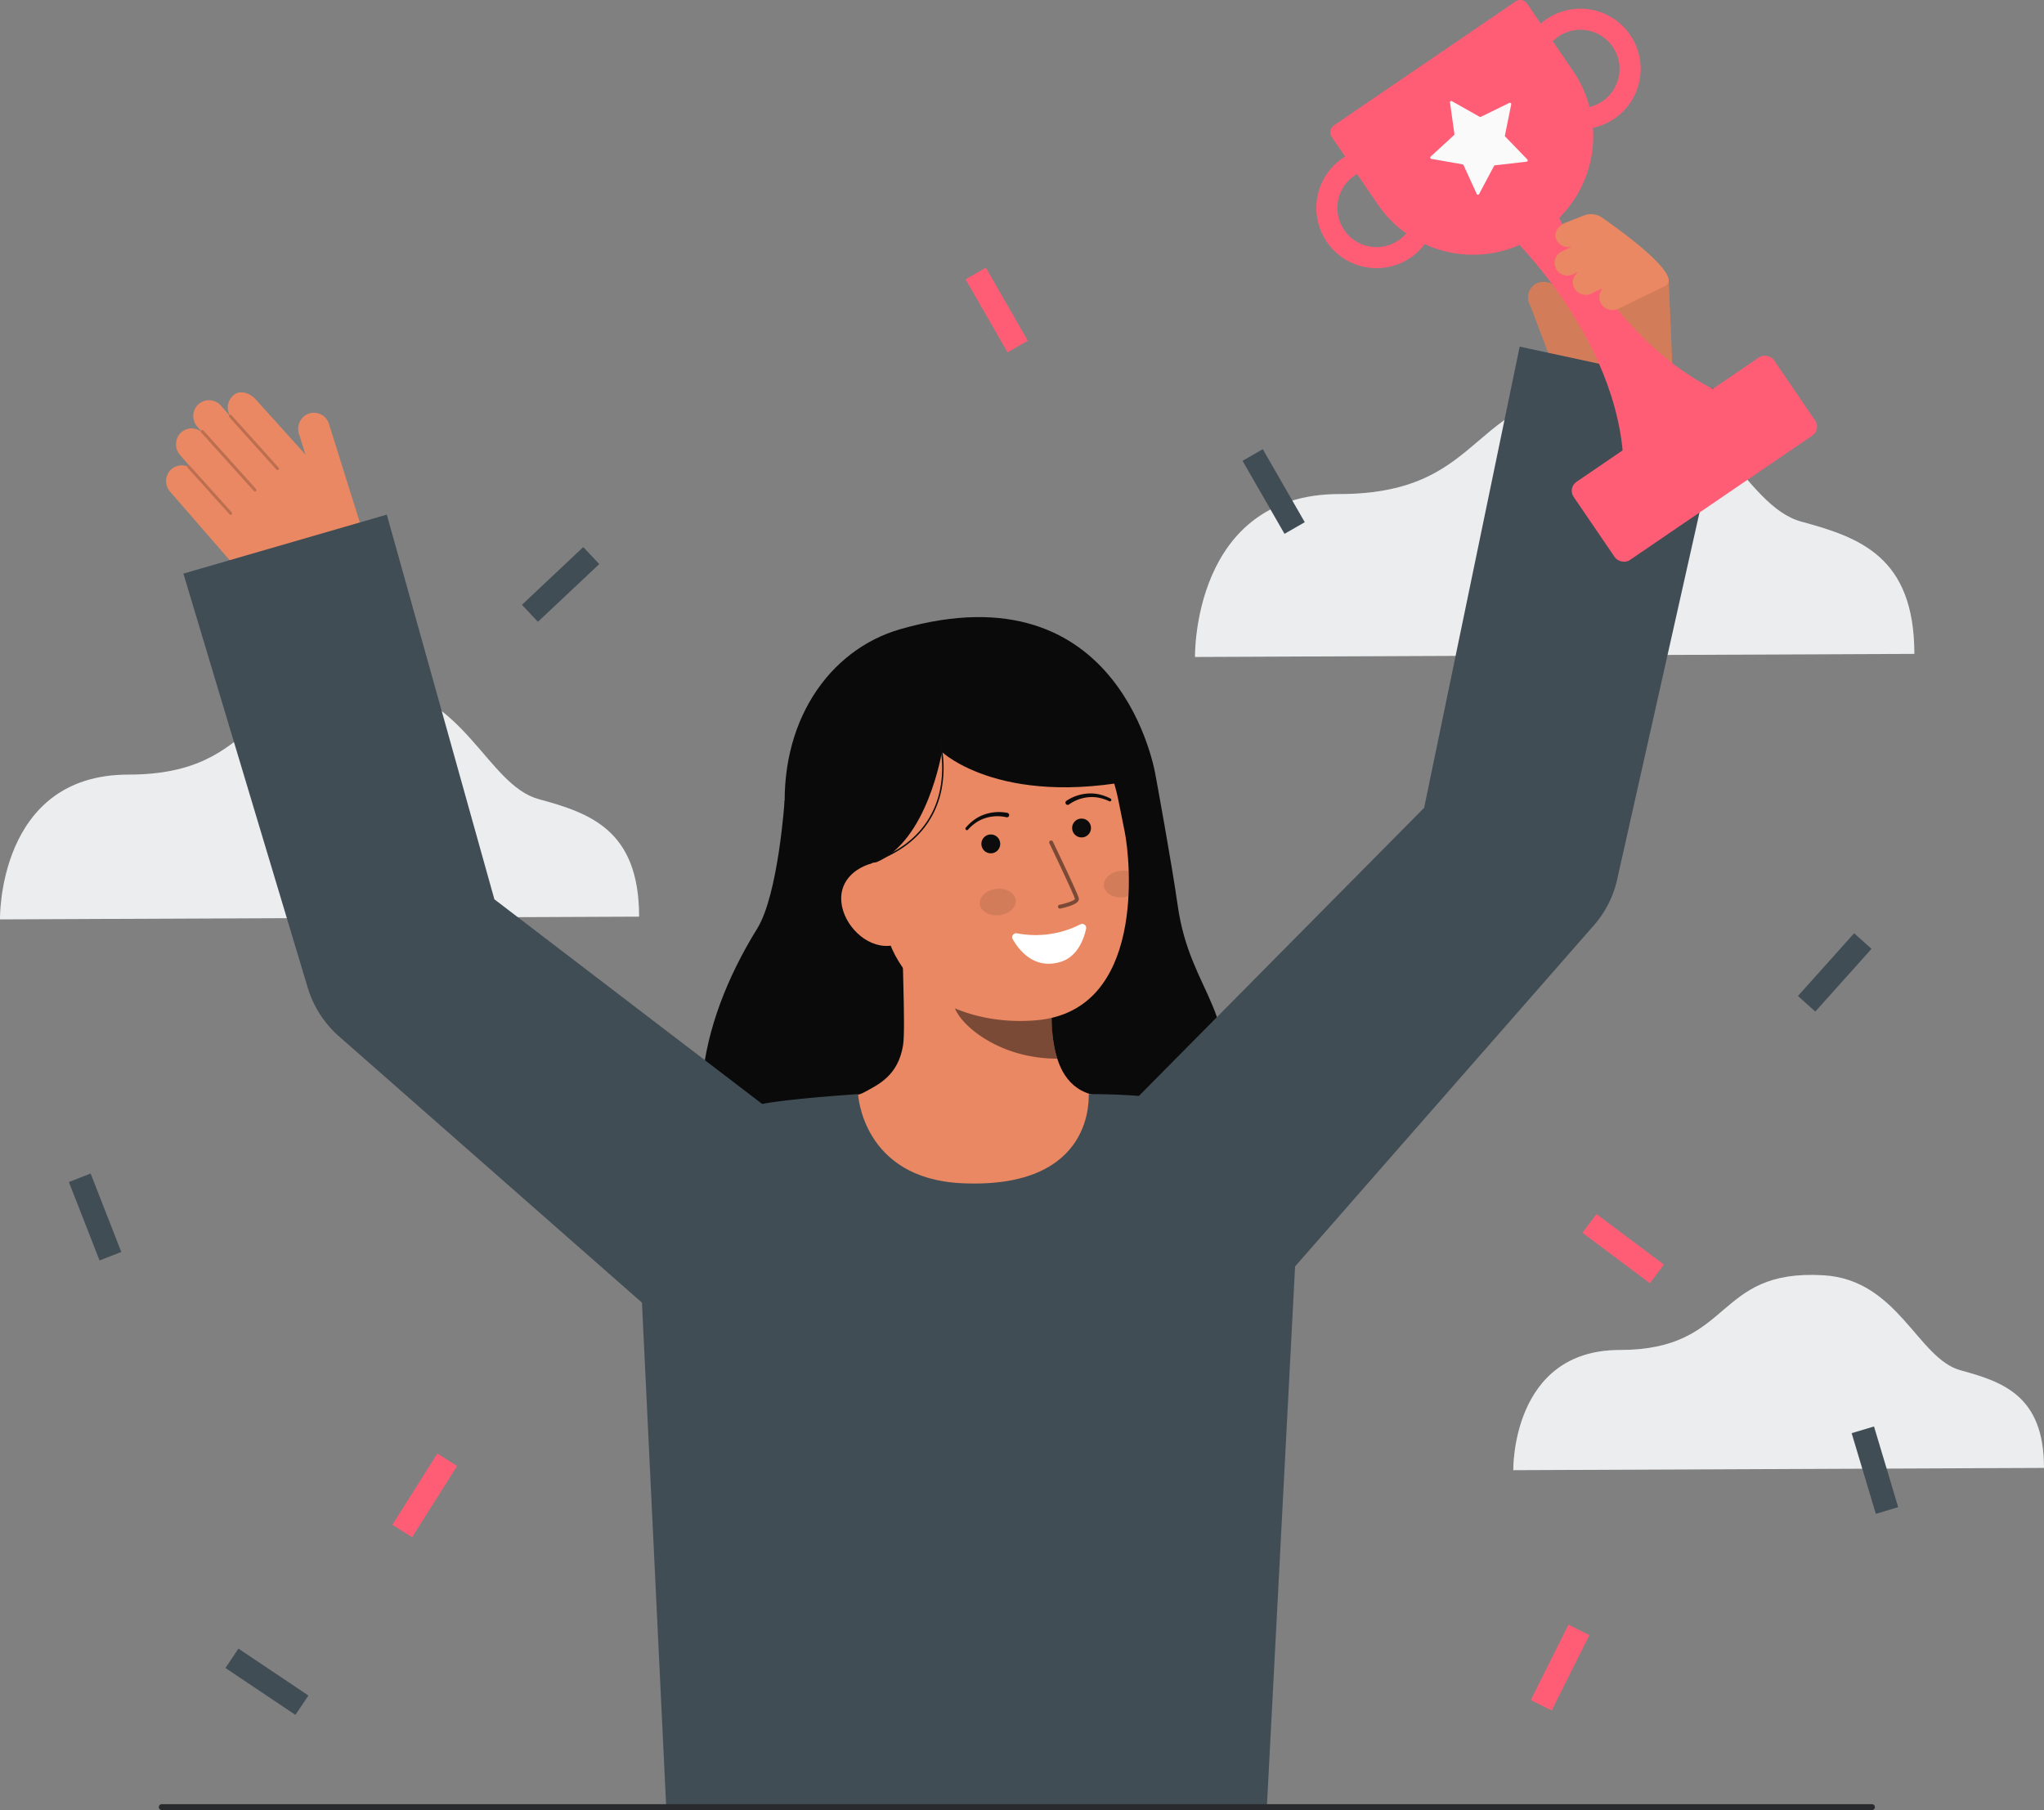 <svg id="Layer_1" data-name="Layer 1" xmlns="http://www.w3.org/2000/svg" viewBox="0 0 700.509 620.375">
  <rect x="0" y="0" width="700.509" height="620.375" fill="#808080" stroke="none"/>
  <g>
    <g>
      <path d="M409.549,225.171s-1.044-55.835,49.435-55.835c53.217,0,43.362-37.784,94.7-34.7,34.7,2.087,43.7,38.735,63.653,44.15s38.739,11.986,38.739,45.328Z" fill="#fff"></path>
      <path d="M518.63,503.891S517.86,462.7,555.1,462.7c39.263,0,31.992-27.876,69.865-25.6,25.6,1.54,32.237,28.578,46.961,32.573s28.581,8.843,28.581,33.443Z" fill="#fff"></path>
      <path d="M0,315.109S-.926,265.5,43.922,265.5c47.281,0,38.525-33.569,84.133-30.825,30.825,1.854,38.821,34.414,56.552,39.225s34.418,10.649,34.418,40.272Z" fill="#fff"></path>
      <path d="M409.549,225.171s-1.044-55.835,49.435-55.835c53.217,0,43.362-37.784,94.7-34.7,34.7,2.087,43.7,38.735,63.653,44.15s38.739,11.986,38.739,45.328Z" fill="#414D55" opacity="0.1"></path>
      <path d="M518.63,503.891S517.86,462.7,555.1,462.7c39.263,0,31.992-27.876,69.865-25.6,25.6,1.54,32.237,28.578,46.961,32.573s28.581,8.843,28.581,33.443Z" fill="#414D55" opacity="0.1"></path>
      <path d="M0,315.109S-.926,265.5,43.922,265.5c47.281,0,38.525-33.569,84.133-30.825,30.825,1.854,38.821,34.414,56.552,39.225s34.418,10.649,34.418,40.272Z" fill="#414D55" opacity="0.1"></path>
    </g>
    <g>
      <g>
        <path d="M524.5,104.813a5.42,5.42,0,0,1,1.987-7.612,5.626,5.626,0,0,1,7.376,2.144l3.868,6.213-1.871-21.836c-.4-2.8.886-6.487,4.053-6.735,2.546-.369,4.621-3.791,7.669-2.286.028-.008,23.938,18.83,24.314,21.424l1.473,34.565c1.6,11.006-35.8,8.8-35.8,8.8Z" fill="#E98862"></path>
        <g opacity="0.1">
          <path d="M524.5,104.813a5.42,5.42,0,0,1,1.987-7.612,5.626,5.626,0,0,1,7.376,2.144l3.868,6.213-1.871-21.836c-.4-2.8.886-6.487,4.053-6.735,2.546-.369,4.621-3.791,7.669-2.286.028-.008,23.938,18.83,24.314,21.424l1.473,34.565c1.6,11.006-35.8,8.8-35.8,8.8Z" fill="#0c0c0c"></path>
        </g>
      </g>
      <g>
        <path d="M268.9,274.369s-2.147,32.216-9.395,43.9c-20.865,33.648-26.91,71.5-6.015,91.277S407.66,429.6,417.757,384.114c8.5-38.294-9.742-42.412-14.18-74-2.008-14.294-7.533-44.266-7.533-44.266" fill="#0a0a0a"></path>
        <path id="sk" d="M383.26,377.445c-.231-.03-2.783,42.33-51.994,38.637-34.068-2.552-46.215-38.7-47-38.7,3.674-.781,9.859-1.916,11.49-2.786,5.365-2.883,12-5.882,13.731-16.3,1-6-.694-36.722-.173-42.8l52.294,11.672c-.731,12.83-5.845,42.575,12.08,47.839C376.674,375.884,379.887,376.684,383.26,377.445Z" fill="#E98862"></path>
        <path id="sh" d="M362.345,362.857a37.849,37.849,0,0,1-1.573-8.116,86.513,86.513,0,0,1,.342-18.878,57.335,57.335,0,0,1-28.9-12.662c-.971,3.586-6.311,19.256-4.832,22.664C330.174,352.307,343.307,362.857,362.345,362.857Z" fill="#0c0c0c" opacity="0.5"></path>
        <path d="M355.583,349.659c-20.618,2-47.294-6.252-52.82-33.708l-4.986-24.774c-5.527-27.456,4.414-52.616,30.266-57.82h0c25.852-5.2,49.654,13.166,55.18,40.622l2.208,10.968C387.551,295.482,392.368,346.1,355.583,349.659Z" fill="#E98862"></path>
        <path d="M370.248,316.824a33.807,33.807,0,0,1-21.721,3.061,1.368,1.368,0,0,0-1.451,2.009c2.2,3.877,7.418,10.5,16.369,7.8,5.781-1.744,7.966-7.691,8.776-11.369A1.368,1.368,0,0,0,370.248,316.824Z" fill="#fff"></path>
        <circle cx="370.667" cy="283.794" r="3.237" fill="#0c0c0c"></circle>
        <circle cx="339.562" cy="289.24" r="3.237" fill="#0c0c0c"></circle>
        <ellipse cx="341.941" cy="309.173" rx="6.187" ry="4.538" transform="translate(-34.222 42.691) rotate(-6.804)" fill="#0c0c0c" opacity="0.1"></ellipse>
        <path d="M378.329,303.731c.3,2.485,3.294,4.172,6.688,3.772a8.533,8.533,0,0,0,1.723-.391c.158-2.963.167-5.814.08-8.453a7.8,7.8,0,0,0-2.883-.169C380.543,298.891,378.035,301.235,378.329,303.731Z" fill="#0c0c0c" opacity="0.1"></path>
        <path d="M363.336,311.412l.051-.008a29.031,29.031,0,0,0,3.1-.827c1.518-.508,3.5-1.342,3.228-2.715-.314-1.565-8-17.581-8.873-19.4a.665.665,0,0,0-1.2.577c3.277,6.821,8.555,18.035,8.767,19.089-.166.491-2.684,1.45-5.283,1.974a.665.665,0,0,0,.211,1.313Z" fill="#0c0c0c" opacity="0.5"></path>
        <path d="M277.15,300.07l23.176-4.527c17.507-7.321,22.473-37.832,22.473-37.832s21.607,20.576,73.245,8.134c0,0-11.217-72.086-87.465-50.205-24.586,7.055-42,32.115-39.41,65.307C270.984,304.208,277.15,300.07,277.15,300.07Z" fill="#0a0a0a"></path>
        <path d="M306.052,323.993c-7.856,1.581-15.917-5.542-17.5-13.4s3.916-13.471,11.772-15.052l5.108,4.449,7.372,22.641Z" fill="#E98862"></path>
        <path d="M366.411,275.688a13.617,13.617,0,0,1,6.663-2.447,12.021,12.021,0,0,1,3.6.2,14.592,14.592,0,0,1,3.451,1.169l.035.016a.509.509,0,0,0,.433-.921,15.626,15.626,0,0,0-3.676-1.384,13.221,13.221,0,0,0-3.937-.349,15.018,15.018,0,0,0-7.5,2.5.764.764,0,1,0,.86,1.264l.018-.013Z" fill="#0c0c0c"></path>
        <path d="M345.241,278.614a15,15,0,0,0-7.888.558,13.227,13.227,0,0,0-3.5,1.829,15.638,15.638,0,0,0-2.866,2.685.509.509,0,0,0,.752.686l.027-.028a14.528,14.528,0,0,1,2.74-2.4,12,12,0,0,1,3.254-1.563,13.639,13.639,0,0,1,7.092-.289l.058.014a.764.764,0,0,0,.36-1.485Z" fill="#0c0c0c"></path>
        <path d="M300.341,295.163c15.58-5.8,20.749-16.558,22.342-24.564a39.039,39.039,0,0,0-.283-16.135l-.482.132a38.539,38.539,0,0,1,.271,15.924c-1.571,7.875-6.668,18.461-22.022,24.175Z" fill="#0c0c0c"></path>
      </g>
      <g>
        <path d="M122.97,177.961l-10.23-32.687a5.421,5.421,0,0,0-7.247-3.389,5.609,5.609,0,0,0-3.013,6.894l2.194,7.009L87.658,136.913c-1.855-2.132-5.5-3.561-7.749-1.322a5.417,5.417,0,0,0-1.221,6.633.356.356,0,0,0-.069.045.47.47,0,0,0-.038.05l-2.86-3.287a5.425,5.425,0,0,0-8.42.294,5.547,5.547,0,0,0,.376,6.973l1.217,1.4a.511.511,0,0,0-.042.171,5.419,5.419,0,0,0-7,.547,5.593,5.593,0,0,0-.094,7.594l3.024,3.474a.505.505,0,0,0-.446.106.485.485,0,0,0-.139.241,5.425,5.425,0,0,0-6.293,1.919,5.545,5.545,0,0,0,.457,6.866l25.513,29.313a27.3,27.3,0,0,0,29.477,7.886h0a18.01,18.01,0,0,0,11.321-22.407Z" fill="#E98862"></path>
        <g opacity="0.2">
          <path d="M95.437,160.991a.5.5,0,0,1-.7-.045L78.581,142.975a.5.5,0,0,1,.744-.669l16.158,17.971a.5.5,0,0,1-.037.706Z" fill="#0c0c0c"></path>
        </g>
        <g opacity="0.2">
          <path d="M87.708,168.336a.5.5,0,0,1-.7-.045L68.978,148.235a.5.5,0,0,1,.037-.706.518.518,0,0,1,.707.038l18.032,20.055a.5.5,0,0,1-.037.706Z" fill="#0c0c0c"></path>
        </g>
        <g opacity="0.2">
          <path d="M79.382,176.34a.5.5,0,0,1-.7-.046L64.3,160.3a.5.5,0,1,1,.744-.669l14.385,16a.5.5,0,0,1-.038.706Z" fill="#0c0c0c"></path>
        </g>
      </g>
      <path d="M520.816,118.806,488.071,276.874,376.57,389.51l58.545,54.521L545.663,317.815l.663-.746a35.739,35.739,0,0,0,7.908-15.67l37.533-167.285Z" fill="#414D55"></path>
      <path id="b_1_b" d="M329.6,405.545C295.51,403.938,294.075,375,294.075,375s-16.892,1.091-28.121,2.611c-18.385,2.487-30.512,8.721-40.164,18.372-8.978,8.979-6.431,36.988-6.431,36.988l9.011,187.4H434.121l9.728-186.369s11.053-23.65-7.734-43.528C422.49,376.062,387.317,375,373.157,375,372.926,375,376.029,407.734,329.6,405.545Z" fill="#414D55"></path>
      <path d="M169.43,308.232,132.564,176.386,62.851,196.6l42.617,141.947a36.227,36.227,0,0,0,10.688,16.648l.7.613,112.289,98.7,50.727-61.861Z" fill="#414D55"></path>
      <g>
        <path d="M528.773,79.285l-1.687,1.15a39.5,39.5,0,0,1-54.893-10.376L456.4,46.9a2.815,2.815,0,0,1,.74-3.912L519.438.49a2.817,2.817,0,0,1,3.913.739l15.8,23.163A39.5,39.5,0,0,1,528.773,79.285Z" fill="#FF5D76"></path>
        <path d="M497.617,34.689l9.463,5.34a.457.457,0,0,0,.425.013l9.764-4.769a.458.458,0,0,1,.649.5l-2.154,10.65a.457.457,0,0,0,.119.409l7.552,7.812a.457.457,0,0,1-.276.772L512.364,56.66a.457.457,0,0,0-.352.24l-5.1,9.6a.458.458,0,0,1-.82-.025l-4.517-9.882a.458.458,0,0,0-.337-.261l-10.7-1.881a.457.457,0,0,1-.23-.787l8-7.35a.46.46,0,0,0,.143-.4l-1.518-10.759A.458.458,0,0,1,497.617,34.689Z" fill="#fafafa"></path>
        <path d="M531.349,67.908l-7.9,5.386-1.6,1.088-6.3,4.3s42.924,39.229,40.878,86.846l18.83-12.843,1.6-1.088,20.425-13.931C552.2,122.189,531.349,67.908,531.349,67.908Z" fill="#FF5D76"></path>
        <rect x="539.139" y="141.004" width="83.116" height="32.446" rx="3.692" transform="translate(12.368 354.539) rotate(-34.296)" fill="#FF5D76"></rect>
        <path d="M483.425,88.3a20.639,20.639,0,1,1-1.846-35.191h0A20.635,20.635,0,0,1,483.425,88.3ZM464.194,60.2a13.419,13.419,0,1,0,13.949-.724h0a13.452,13.452,0,0,0-13.949.724Z" fill="#FF5D76"></path>
        <path d="M553.281,40.663a20.792,20.792,0,0,1-2.337,1.379A20.641,20.641,0,1,1,532.333,5.193a20.642,20.642,0,0,1,20.948,35.47ZM534.057,12.551a13.413,13.413,0,1,0,19.553,5.02h0a13.412,13.412,0,0,0-18.019-5.926A13.614,13.614,0,0,0,534.057,12.551Z" fill="#FF5D76"></path>
      </g>
      <path d="M548.956,104.5a4.437,4.437,0,0,1,.1-5.358c-.068-.038-.261-.082-.189-.2l-3.329,1.62a4.517,4.517,0,0,1-5.763-1.424,4.351,4.351,0,0,1,.906-5.764c-.041-.013-.063-.058-.1-.084l-1.369.666a4.46,4.46,0,0,1-5.513-1.2,4.357,4.357,0,0,1,1.559-6.558l3.157-1.537c-.011-.015-.032-.017-.041-.035s0-.047-.006-.07a4.35,4.35,0,0,1-4.9-2.327c-1.265-2.216.605-4.741,2.646-5.734l6.674-2.63a6.713,6.713,0,0,1,6.3.741c7.862,5.474,28.055,20.261,21.539,23.432l-16.042,7.806A4.715,4.715,0,0,1,548.956,104.5Z" fill="#E98862"></path>
      <path d="M55.432,620.375H641.561a1,1,0,1,0,0-2H55.432a1,1,0,0,0,0,2Z" fill="#292a2e"></path>
    </g>
    <g>
      <rect x="28.587" y="402.685" width="8" height="28.869" transform="translate(-149.615 40.486) rotate(-21.349)" fill="#414D55"></rect>
      <rect x="614.352" y="329.29" width="28.869" height="8" transform="translate(-38.985 579.329) rotate(-48.152)" fill="#414D55"></rect>
      <rect x="552.291" y="413.541" width="8.001" height="28.869" transform="translate(-119.749 616.635) rotate(-53.165)" fill="#FF5D76"></rect>
      <rect x="177.689" y="196.318" width="28.87" height="8" transform="translate(-85.07 186.095) rotate(-43.259)" fill="#414D55"></rect>
      <rect x="432.496" y="154.022" width="8" height="28.87" transform="translate(-25.881 239.965) rotate(-29.894)" fill="#414D55"></rect>
      <rect x="131.126" y="508.545" width="28.869" height="8" transform="translate(-365.574 362.109) rotate(-57.746)" fill="#FF5D76"></rect>
      <rect x="520.235" y="567.568" width="28.869" height="8" transform="translate(-215.595 794.424) rotate(-63.454)" fill="#FF5D76"></rect>
      <rect x="638.562" y="489.456" width="7.999" height="28.869" transform="translate(-117.634 205.739) rotate(-16.688)" fill="#414D55"></rect>
      <rect x="87.212" y="562.007" width="8" height="28.869" transform="matrix(0.557, -0.831, 0.831, 0.557, -438.344, 331.135)" fill="#414D55"></rect>
      <rect x="337.587" y="91.829" width="8" height="28.869" transform="translate(-7.515 184.377) rotate(-29.893)" fill="#FF5D76"></rect>
    </g>
  </g>
</svg>